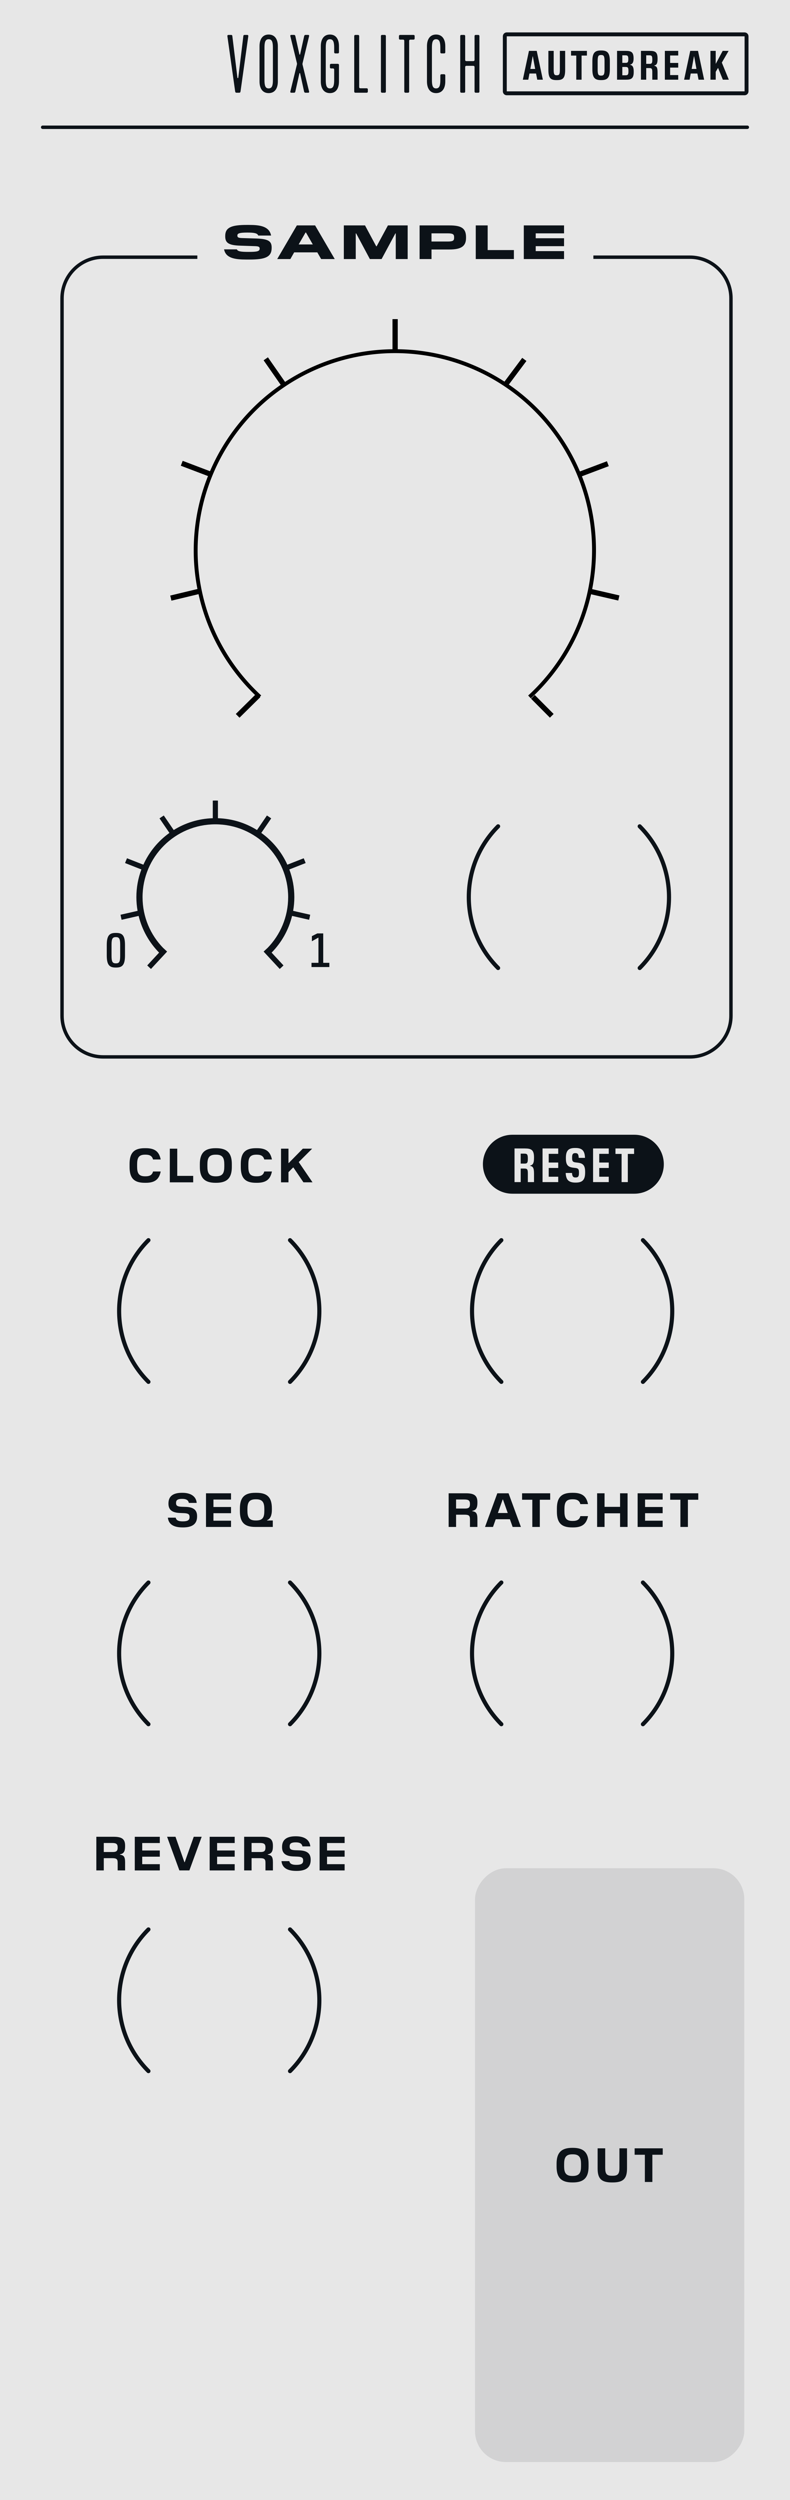 <?xml version="1.0" encoding="UTF-8" standalone="no"?>
<!-- Generator: Adobe Illustrator 26.1.0, SVG Export Plug-In . SVG Version: 6.00 Build 0)  -->

<svg
   version="1.1"
   id="Ebene_2"
   x="0px"
   y="0px"
   width="40.64mm"
   height="128.5mm"
   viewBox="0 0 115.2 364.252"
   style="enable-background:new 0 0 115.2 364.252;"
   xml:space="preserve"
   sodipodi:docname="autobreak_panel.svg"
   inkscape:version="1.3.2 (091e20e, 2023-11-25, custom)"
   xmlns:inkscape="http://www.inkscape.org/namespaces/inkscape"
   xmlns:sodipodi="http://sodipodi.sourceforge.net/DTD/sodipodi-0.dtd"
   xmlns="http://www.w3.org/2000/svg"
   xmlns:svg="http://www.w3.org/2000/svg"><sodipodi:namedview
   id="namedview61"
   pagecolor="#ffffff"
   bordercolor="#666666"
   borderopacity="1.0"
   inkscape:pageshadow="2"
   inkscape:pageopacity="0.0"
   inkscape:pagecheckerboard="0"
   showgrid="false"
   inkscape:zoom="4"
   inkscape:cx="22.625"
   inkscape:cy="290.125"
   inkscape:window-width="3840"
   inkscape:window-height="2054"
   inkscape:window-x="2869"
   inkscape:window-y="-11"
   inkscape:window-maximized="1"
   inkscape:current-layer="Ebene_2"
   inkscape:document-units="mm"
   inkscape:showpageshadow="2"
   inkscape:deskcolor="#d1d1d1" /><defs
   id="defs63" />
<style
   type="text/css"
   id="style2">
	.st0{fill:#F3EDE7;}
</style>
<rect
   style="fill:#e7e7e7;fill-opacity:1;stroke-width:0.726;stroke-dasharray:none"
   id="rect350"
   width="115.2"
   height="364.252"
   x="0"
   y="-2.8421709e-14" /><path
   class="st0"
   d="M 82.251,36.591 H 78.119 V 35.87 h 4.132 V 34.714 H 78.119 V 34 h 4.132 v -1.156 h -5.869 v 4.903 h 5.869 z m -7.314,-0.154 h -3.824 v -3.593 h -1.737 v 4.903 h 5.561 z M 65.275,34 c 0.784,0 0.945,0.14 0.945,0.567 v 0.063 c 0,0.42 -0.147,0.561 -0.938,0.561 h -2.36 V 34 Z m -2.353,2.353 h 2.62 c 1.765,0 2.416,-0.519 2.416,-1.688 v -0.098 c 0,-1.317 -0.686,-1.723 -2.416,-1.723 h -4.356 v 4.903 h 1.737 v -1.394 z m -3.475,-3.509 h -2.878 l -1.646,3.04 H 54.86 l -1.632,-3.04 h -3.089 v 4.903 h 1.737 v -3.733 h 0.063 l 1.996,3.733 h 1.709 l 2.01,-3.733 h 0.056 v 3.733 h 1.737 z m -14.829,1.036 0.995,1.737 h -2.059 l 1.001,-1.737 z m 1.331,-1.036 h -2.661 l -2.865,4.903 h 1.919 l 0.553,-0.974 h 3.376 l 0.561,0.974 h 1.982 z m -9.556,4.972 c 2.255,0 3.222,-0.35 3.222,-1.695 v -0.056 c 0,-0.903 -0.462,-1.239 -2.143,-1.31 l -2.248,-0.07 c -0.498,-0.021 -0.609,-0.126 -0.609,-0.35 v -0.014 c 0,-0.308 0.259,-0.434 1.457,-0.434 1.037,0 1.457,0.098 1.59,0.434 h 1.87 c -0.259,-1.338 -1.59,-1.548 -3.201,-1.548 h -0.35 c -2.22,0 -3.138,0.364 -3.138,1.597 v 0.07 c 0,0.931 0.476,1.295 2.143,1.352 l 2.27,0.077 c 0.483,0.021 0.609,0.119 0.609,0.343 v 0.035 c -0.014,0.364 -0.357,0.456 -1.597,0.456 -1.163,0 -1.59,-0.07 -1.73,-0.371 h -1.863 c 0.245,1.289 1.59,1.484 3.222,1.484 z"
   id="path4"
   style="stroke:none;fill-opacity:1;fill:#0c1218" /><path
   class="st0"
   d="m 86.528,37.723 h 14.063 c 1.589,0 3.025,0.643 4.066,1.684 1.041,1.041 1.684,2.477 1.684,4.066 v 104.523 c 0,1.589 -0.643,3.025 -1.684,4.066 -1.041,1.041 -2.477,1.684 -4.066,1.684 H 15.046 c -1.589,0 -3.025,-0.643 -4.066,-1.684 -1.041,-1.041 -1.684,-2.477 -1.684,-4.066 V 43.473 c 0,-1.589 0.643,-3.025 1.684,-4.066 1.041,-1.041 2.477,-1.684 4.066,-1.684 h 13.731 v -0.5 H 15.046 c -3.452,0 -6.25,2.798 -6.25,6.25 v 104.523 c 0,3.452 2.798,6.25 6.25,6.25 h 85.545 c 3.452,0 6.25,-2.798 6.25,-6.25 V 43.473 c 0,-3.452 -2.798,-6.25 -6.25,-6.25 H 86.528 Z"
   id="path6"
   style="stroke:none;fill-opacity:1;fill:#0c1218" /><path
   class="st0"
   d="m 45.078,134.018 c 0.058,-0.243 0.11,-0.488 0.156,-0.736 l -2.488,-0.566 c 0.113,-0.648 0.176,-1.313 0.175,-1.993 0,-1.421 -0.259,-2.781 -0.73,-4.038 l 2.38,-0.935 c -0.089,-0.235 -0.184,-0.467 -0.285,-0.696 l -2.384,0.936 c -0.84,-1.86 -2.158,-3.455 -3.8,-4.631 l 1.446,-2.117 c -0.204,-0.145 -0.412,-0.285 -0.624,-0.42 l -1.447,2.118 c -1.663,-1.035 -3.61,-1.656 -5.697,-1.723 v -2.566 c -0.125,-0.003 -0.25,-0.009 -0.376,-0.009 -0.126,0 -0.251,0.006 -0.376,0.009 v 2.566 c -2.087,0.067 -4.033,0.688 -5.697,1.723 l -1.447,-2.118 c -0.212,0.135 -0.42,0.275 -0.624,0.42 l 1.446,2.117 c -1.641,1.176 -2.96,2.772 -3.8,4.631 l -2.384,-0.936 c -0.101,0.229 -0.196,0.461 -0.285,0.696 l 2.38,0.935 c -0.471,1.257 -0.73,2.617 -0.73,4.038 0,0.68 0.062,1.345 0.176,1.993 l -2.488,0.566 c 0.046,0.248 0.098,0.493 0.156,0.736 l 2.485,-0.565 c 0.5,2.054 1.549,3.893 2.984,5.349 l -1.731,1.865 c 0.178,0.177 0.361,0.348 0.548,0.516 l 2.351,-2.532 -0.551,-0.512 -0.003,0.003 c -1.872,-1.915 -3.026,-4.529 -3.026,-7.419 0,-2.933 1.188,-5.584 3.109,-7.506 1.923,-1.922 4.574,-3.109 7.507,-3.109 2.933,0 5.584,1.188 7.507,3.109 1.922,1.923 3.109,4.574 3.109,7.506 0,2.889 -1.154,5.504 -3.026,7.419 l -0.003,-0.003 -0.551,0.512 2.351,2.532 c 0.187,-0.167 0.37,-0.339 0.548,-0.516 l -1.731,-1.865 c 1.435,-1.456 2.484,-3.295 2.984,-5.349 z"
   id="path8"
   style="stroke:none;fill-opacity:1;fill:#0c1218" /><path
   class="st0"
   d="m 16.898,140.366 c -0.479,0 -0.634,-0.21 -0.634,-1.093 v -1.632 c 0,-0.883 0.155,-1.1 0.634,-1.1 0.471,0 0.626,0.217 0.626,1.1 v 1.632 c 0,0.883 -0.148,1.093 -0.626,1.093 z m 0.042,0.61 c 0.887,0 1.287,-0.371 1.287,-1.758 v -1.521 c 0,-1.4 -0.394,-1.765 -1.287,-1.765 h -0.085 c -0.886,0 -1.287,0.364 -1.287,1.765 v 1.521 c 0,1.387 0.401,1.758 1.287,1.758 z"
   id="path10"
   style="stroke:none;fill-opacity:1;fill:#0c1218" /><polygon
   class="st0"
   points="47.133,136.003 46.268,136.003 45.48,136.401 45.48,137.145 46.402,136.626 46.437,136.626 46.437,140.289 45.424,140.289 45.424,140.905 48.027,140.905 48.027,140.289 47.133,140.289 "
   id="polygon12"
   style="stroke:none;fill-opacity:1;fill:#0c1218" /><path
   class="st0"
   d="m 72.848,140.832 c -2.793,-2.793 -4.188,-6.45 -4.188,-10.111 0,-3.66 1.395,-7.318 4.188,-10.11 0.117,-0.117 0.117,-0.307 0,-0.424 -0.117,-0.117 -0.307,-0.117 -0.424,0 -2.909,2.908 -4.364,6.723 -4.364,10.535 0,3.812 1.455,7.626 4.364,10.535 0.117,0.117 0.307,0.117 0.424,0 0.117,-0.117 0.117,-0.307 0,-0.425 z"
   id="path14"
   style="stroke:none;fill-opacity:1;fill:#0c1218" /><path
   class="st0"
   d="m 93.069,120.611 c 2.793,2.793 4.188,6.45 4.188,10.111 0,3.66 -1.395,7.318 -4.188,10.111 -0.117,0.117 -0.117,0.307 0,0.424 0.117,0.117 0.307,0.117 0.424,0 2.909,-2.908 4.364,-6.723 4.364,-10.535 0,-3.812 -1.455,-7.626 -4.364,-10.535 -0.117,-0.117 -0.307,-0.117 -0.424,0 -0.118,0.117 -0.118,0.307 0,0.424 z"
   id="path16"
   style="stroke:none;fill-opacity:1;fill:#0c1218" /><path
   class="st0"
   d="m 73.32,201.133 c -2.793,-2.793 -4.188,-6.45 -4.188,-10.111 0,-3.66 1.395,-7.318 4.188,-10.111 0.117,-0.117 0.117,-0.307 0,-0.424 -0.117,-0.117 -0.307,-0.117 -0.424,0 -2.909,2.908 -4.364,6.723 -4.364,10.535 0,3.812 1.455,7.626 4.364,10.535 0.117,0.117 0.307,0.117 0.424,0 0.117,-0.117 0.117,-0.307 0,-0.424 z"
   id="path18"
   style="stroke:none;fill-opacity:1;fill:#0c1218" /><path
   class="st0"
   d="m 93.541,180.912 c 2.793,2.793 4.188,6.45 4.188,10.111 0,3.66 -1.395,7.318 -4.188,10.111 -0.117,0.117 -0.117,0.307 0,0.424 0.117,0.117 0.307,0.117 0.424,0 2.909,-2.908 4.364,-6.723 4.364,-10.535 0,-3.812 -1.455,-7.626 -4.364,-10.535 -0.117,-0.117 -0.307,-0.117 -0.424,0 -0.117,0.117 -0.117,0.307 0,0.424 z"
   id="path20"
   style="stroke:none;fill-opacity:1;fill:#0c1218" /><path
   class="st0"
   d="m 73.32,251.014 c -2.793,-2.793 -4.188,-6.45 -4.188,-10.111 0,-3.66 1.395,-7.318 4.188,-10.11 0.117,-0.117 0.117,-0.307 0,-0.424 -0.117,-0.117 -0.307,-0.117 -0.424,0 -2.909,2.908 -4.364,6.723 -4.364,10.535 0,3.812 1.455,7.626 4.364,10.535 0.117,0.117 0.307,0.117 0.424,0 0.117,-0.117 0.117,-0.307 0,-0.425 z"
   id="path22"
   style="stroke:none;fill-opacity:1;fill:#0c1218" /><path
   class="st0"
   d="m 93.541,230.793 c 2.793,2.793 4.188,6.45 4.188,10.111 0,3.66 -1.395,7.318 -4.188,10.111 -0.117,0.117 -0.117,0.307 0,0.424 0.117,0.117 0.307,0.117 0.424,0 2.909,-2.908 4.364,-6.723 4.364,-10.535 0,-3.812 -1.455,-7.626 -4.364,-10.535 -0.117,-0.117 -0.307,-0.117 -0.424,0 -0.117,0.117 -0.117,0.307 0,0.424 z"
   id="path24"
   style="stroke:none;fill-opacity:1;fill:#0c1218" /><path
   class="st0"
   d="m 21.859,201.133 c -2.793,-2.793 -4.188,-6.45 -4.188,-10.111 0,-3.66 1.395,-7.318 4.188,-10.111 0.117,-0.117 0.117,-0.307 0,-0.424 -0.117,-0.117 -0.307,-0.117 -0.424,0 -2.909,2.908 -4.364,6.723 -4.364,10.535 0,3.812 1.455,7.626 4.364,10.535 0.117,0.117 0.307,0.117 0.424,0 0.117,-0.117 0.117,-0.307 0,-0.424 z"
   id="path26"
   style="stroke:none;fill-opacity:1;fill:#0c1218" /><path
   class="st0"
   d="m 42.08,180.912 c 2.793,2.793 4.188,6.45 4.188,10.111 0,3.66 -1.395,7.318 -4.188,10.111 -0.117,0.117 -0.117,0.307 0,0.424 0.117,0.117 0.307,0.117 0.424,0 2.909,-2.908 4.364,-6.723 4.364,-10.535 0,-3.812 -1.455,-7.626 -4.364,-10.535 -0.117,-0.117 -0.307,-0.117 -0.424,0 -0.117,0.117 -0.117,0.307 0,0.424 z"
   id="path28"
   style="stroke:none;fill-opacity:1;fill:#0c1218" /><path
   class="st0"
   d="m 21.859,251.014 c -2.793,-2.793 -4.188,-6.45 -4.188,-10.111 0,-3.66 1.395,-7.318 4.188,-10.11 0.117,-0.117 0.117,-0.307 0,-0.424 -0.117,-0.117 -0.307,-0.117 -0.424,0 -2.909,2.908 -4.364,6.723 -4.364,10.535 0,3.812 1.455,7.626 4.364,10.535 0.117,0.117 0.307,0.117 0.424,0 0.117,-0.117 0.117,-0.307 0,-0.425 z"
   id="path30"
   style="stroke:none;fill-opacity:1;fill:#0c1218" /><path
   class="st0"
   d="m 42.08,230.793 c 2.793,2.793 4.188,6.45 4.188,10.111 0,3.66 -1.395,7.318 -4.188,10.111 -0.117,0.117 -0.117,0.307 0,0.424 0.117,0.117 0.307,0.117 0.424,0 2.909,-2.908 4.364,-6.723 4.364,-10.535 0,-3.812 -1.455,-7.626 -4.364,-10.535 -0.117,-0.117 -0.307,-0.117 -0.424,0 -0.117,0.117 -0.117,0.307 0,0.424 z"
   id="path32"
   style="stroke:none;fill-opacity:1;fill:#0c1218" /><path
   class="st0"
   d="m 21.859,301.561 c -2.793,-2.793 -4.188,-6.45 -4.188,-10.111 0,-3.66 1.395,-7.318 4.188,-10.111 0.117,-0.117 0.117,-0.307 0,-0.424 -0.117,-0.117 -0.307,-0.117 -0.424,0 -2.909,2.908 -4.364,6.723 -4.364,10.535 0,3.812 1.455,7.626 4.364,10.535 0.117,0.117 0.307,0.117 0.424,0 0.117,-0.117 0.117,-0.307 0,-0.424 z"
   id="path34"
   style="stroke:none;fill-opacity:1;fill:#0c1218" /><path
   class="st0"
   d="m 42.08,281.34 c 2.793,2.793 4.188,6.45 4.188,10.11 0,3.66 -1.395,7.318 -4.188,10.111 -0.117,0.117 -0.117,0.307 0,0.424 0.117,0.117 0.307,0.117 0.424,0 2.909,-2.908 4.364,-6.723 4.364,-10.535 0,-3.812 -1.455,-7.626 -4.364,-10.535 -0.117,-0.117 -0.307,-0.117 -0.424,0 -0.117,0.118 -0.117,0.307 0,0.425 z"
   id="path36"
   style="stroke:none;fill-opacity:1;fill:#0c1218" /><path
   class="st0"
   d="m 42.065,170.792 0.672,-0.679 h 0.049 l 1.463,2.157 h 1.324 l -2.01,-2.949 1.954,-1.954 H 44.16 l -2.052,2.087 h -0.042 v -2.087 H 40.98 v 4.903 h 1.085 z m -4.577,1.548 c 1.345,0 1.94,-0.532 2.165,-1.646 h -1.114 c -0.14,0.504 -0.476,0.7 -1.085,0.7 h -0.091 c -0.974,0 -1.148,-0.539 -1.148,-1.429 v -0.294 c 0,-0.889 0.175,-1.429 1.148,-1.429 h 0.091 c 0.609,0 0.945,0.196 1.085,0.701 h 1.114 c -0.224,-1.114 -0.82,-1.646 -2.165,-1.646 h -0.161 c -1.583,0 -2.213,0.687 -2.213,2.304 v 0.434 c 0,1.618 0.63,2.304 2.213,2.304 h 0.161 z m -6.069,-0.945 c -0.974,0 -1.177,-0.539 -1.177,-1.429 v -0.294 c 0,-0.889 0.203,-1.429 1.177,-1.429 h 0.119 c 0.967,0 1.17,0.54 1.17,1.429 v 0.294 c 0,0.903 -0.203,1.415 -1.17,1.429 z m 0.105,0.945 c 1.576,0 2.283,-0.686 2.283,-2.304 v -0.427 c 0,-1.618 -0.708,-2.311 -2.283,-2.311 h -0.091 c -1.59,0 -2.29,0.693 -2.29,2.311 v 0.427 c 0,1.618 0.7,2.304 2.29,2.304 z m -3.352,-1.008 h -2.325 v -3.964 h -1.085 v 4.903 h 3.411 v -0.939 z m -6.903,1.008 c 1.345,0 1.94,-0.532 2.165,-1.646 H 22.32 c -0.14,0.504 -0.477,0.7 -1.085,0.7 h -0.091 c -0.974,0 -1.148,-0.539 -1.148,-1.429 v -0.294 c 0,-0.889 0.175,-1.429 1.148,-1.429 h 0.091 c 0.609,0 0.945,0.196 1.085,0.701 h 1.114 c -0.224,-1.114 -0.82,-1.646 -2.165,-1.646 h -0.161 c -1.583,0 -2.213,0.687 -2.213,2.304 v 0.434 c 0,1.618 0.63,2.304 2.213,2.304 h 0.161 z"
   id="path38"
   style="stroke:none;fill-opacity:1;fill:#0c1218" /><path
   class="st0"
   d="m 37.257,221.539 c -0.974,0 -1.177,-0.54 -1.177,-1.429 v -0.224 c 0,-0.889 0.203,-1.429 1.177,-1.429 h 0.119 c 0.967,0 1.17,0.54 1.17,1.429 v 0.224 c 0,0.904 -0.175,1.415 -1.149,1.429 z m 2.521,0.006 h -0.833 v -0.049 c 0.456,-0.161 0.701,-0.694 0.701,-1.471 v -0.231 c 0,-1.59 -0.645,-2.283 -2.234,-2.283 h -0.196 c -1.59,0 -2.234,0.693 -2.234,2.311 v 0.357 c 0,1.618 0.644,2.304 2.234,2.304 h 2.563 v -0.938 z m -6.09,0.028 h -2.563 v -1.092 h 2.563 v -0.904 h -2.563 v -1.085 h 2.563 v -0.911 h -3.649 v 4.903 h 3.649 z m -6.994,0.981 c 1.239,0 2.045,-0.427 2.045,-1.583 v -0.063 c 0,-0.89 -0.518,-1.296 -1.604,-1.345 l -0.665,-0.021 c -0.638,-0.028 -0.799,-0.182 -0.799,-0.54 v -0.035 c 0,-0.413 0.267,-0.574 0.875,-0.574 0.533,0 0.89,0.119 0.995,0.588 h 1.142 c -0.084,-0.987 -0.91,-1.471 -2.073,-1.471 h -0.084 c -1.31,0 -1.961,0.518 -1.961,1.548 v 0.049 c 0,0.875 0.532,1.289 1.604,1.338 l 0.672,0.028 c 0.623,0.028 0.798,0.182 0.798,0.54 v 0.063 c 0,0.441 -0.329,0.595 -0.98,0.595 -0.462,0 -0.938,-0.063 -1.037,-0.539 H 24.48 c 0.112,1.037 0.945,1.421 2.15,1.421 h 0.064 z"
   id="path40"
   style="stroke:none;fill-opacity:1;fill:#0c1218" /><path
   class="st0"
   d="M 50.254,271.621 H 47.69 v -1.092 h 2.564 v -0.904 H 47.69 v -1.085 h 2.564 v -0.911 h -3.649 v 4.903 h 3.649 z m -6.994,0.98 c 1.239,0 2.045,-0.427 2.045,-1.583 v -0.063 c 0,-0.89 -0.518,-1.296 -1.604,-1.345 l -0.665,-0.021 c -0.638,-0.028 -0.799,-0.182 -0.799,-0.54 v -0.035 c 0,-0.413 0.266,-0.574 0.875,-0.574 0.533,0 0.89,0.119 0.995,0.588 h 1.142 c -0.084,-0.987 -0.91,-1.471 -2.073,-1.471 h -0.084 c -1.31,0 -1.961,0.518 -1.961,1.548 v 0.049 c 0,0.875 0.532,1.289 1.604,1.338 l 0.672,0.028 c 0.623,0.028 0.798,0.182 0.798,0.54 v 0.063 c 0,0.441 -0.329,0.595 -0.98,0.595 -0.462,0 -0.938,-0.063 -1.037,-0.539 h -1.142 c 0.112,1.037 0.945,1.421 2.15,1.421 h 0.064 z m -5.362,-4.069 c 0.616,0 0.812,0.154 0.812,0.651 v 0.042 c 0,0.469 -0.196,0.623 -0.701,0.623 h -1.324 v -1.316 z m -1.211,2.213 h 1.205 c 0.645,0 0.82,0.119 0.82,0.672 v 1.114 h 1.085 v -1.184 c 0,-0.854 -0.231,-1.03 -0.75,-1.114 v -0.049 c 0.525,-0.084 0.75,-0.406 0.75,-1.135 v -0.126 c 0,-0.953 -0.448,-1.296 -1.667,-1.296 h -2.528 v 4.903 h 1.085 z m -2.463,0.876 H 31.66 v -1.092 h 2.563 v -0.904 H 31.66 v -1.085 h 2.563 v -0.911 h -3.649 v 4.903 h 3.649 v -0.911 z m -4.815,-3.993 h -1.156 l -1.317,3.705 h -0.042 l -1.303,-3.705 h -1.226 l 1.793,4.903 h 1.457 z m -6.105,3.993 H 20.74 v -1.092 h 2.563 v -0.904 H 20.74 v -1.085 h 2.563 v -0.911 h -3.649 v 4.903 h 3.649 v -0.911 z m -6.959,-3.089 c 0.616,0 0.812,0.154 0.812,0.651 v 0.042 c 0,0.469 -0.196,0.623 -0.701,0.623 h -1.324 v -1.316 z m -1.212,2.213 h 1.205 c 0.645,0 0.82,0.119 0.82,0.672 v 1.114 h 1.085 v -1.184 c 0,-0.854 -0.231,-1.03 -0.75,-1.114 v -0.049 c 0.525,-0.084 0.75,-0.406 0.75,-1.135 v -0.126 c 0,-0.953 -0.448,-1.296 -1.667,-1.296 h -2.528 v 4.903 h 1.085 z"
   id="path42"
   style="stroke:none;fill-opacity:1;fill:#0c1218" /><path
   class="st0"
   d="m 100.311,218.52 h 1.513 v -0.938 h -4.097 v 0.938 h 1.492 v 3.964 h 1.093 v -3.964 z m -3.682,3.053 h -2.563 v -1.092 h 2.563 v -0.904 h -2.563 v -1.085 h 2.563 v -0.911 H 92.98 v 4.903 h 3.649 z m -5.116,-3.992 H 90.42 v 1.975 h -2.262 v -1.975 h -1.085 v 4.903 h 1.085 v -1.989 h 2.262 v 1.989 h 1.093 z m -7.932,4.973 c 1.345,0 1.94,-0.532 2.165,-1.646 h -1.114 c -0.14,0.504 -0.476,0.7 -1.085,0.7 h -0.091 c -0.974,0 -1.148,-0.539 -1.148,-1.429 v -0.294 c 0,-0.889 0.175,-1.429 1.148,-1.429 h 0.091 c 0.609,0 0.945,0.196 1.085,0.701 h 1.114 c -0.224,-1.114 -0.82,-1.646 -2.165,-1.646 H 83.42 c -1.583,0 -2.213,0.687 -2.213,2.304 v 0.434 c 0,1.618 0.63,2.304 2.213,2.304 h 0.161 z m -4.865,-4.034 h 1.513 v -0.938 h -4.097 v 0.938 h 1.492 v 3.964 h 1.093 v -3.964 z m -5.369,-0.028 0.693,1.961 h -1.436 l 0.693,-1.961 z m 0.812,-0.911 H 72.52 l -1.793,4.903 h 1.163 l 0.399,-1.121 h 2.066 l 0.399,1.121 h 1.205 z m -6.44,0.904 c 0.616,0 0.812,0.154 0.812,0.651 v 0.042 c 0,0.469 -0.196,0.623 -0.701,0.623 h -1.324 v -1.316 z m -1.212,2.213 h 1.205 c 0.645,0 0.82,0.119 0.82,0.672 v 1.114 h 1.085 V 221.3 c 0,-0.854 -0.231,-1.03 -0.75,-1.114 v -0.049 c 0.525,-0.084 0.75,-0.406 0.75,-1.135 v -0.126 c 0,-0.953 -0.448,-1.296 -1.667,-1.296 h -2.528 v 4.903 h 1.085 z"
   id="path44"
   style="stroke:none;fill-opacity:1;fill:#0c1218" /><path
   class="st0"
   d="m 76.45,168.092 h -0.521 v 1.45 h 0.556 c 0.345,0 0.485,-0.07 0.485,-0.651 v -0.14 c 0,-0.589 -0.148,-0.659 -0.52,-0.659 z m 16.054,-2.753 H 74.713 c -2.372,0 -4.295,1.923 -4.295,4.295 0,2.372 1.923,4.295 4.295,4.295 h 17.791 c 2.372,0 4.295,-1.923 4.295,-4.295 0,-2.372 -1.923,-4.295 -4.295,-4.295 z m -14.633,3.391 c 0,0.792 -0.19,1.008 -0.57,1.106 v 0.035 c 0.38,0.084 0.57,0.238 0.57,1.121 v 1.247 h -0.9 v -1.303 c 0,-0.602 -0.134,-0.672 -0.514,-0.672 H 75.93 v 1.975 h -0.9 v -4.903 h 1.512 c 0.936,0 1.33,0.21 1.33,1.303 v 0.091 z m 3.53,-0.61 h -1.386 v 1.268 h 1.386 v 0.792 h -1.386 v 1.274 h 1.386 v 0.785 h -2.286 v -4.903 h 2.286 z m 3.924,2.739 c 0,1.121 -0.464,1.45 -1.364,1.45 h -0.07 c -0.443,0 -0.788,-0.098 -1.02,-0.301 -0.232,-0.203 -0.359,-0.575 -0.38,-1.1 h 0.921 c 0.028,0.553 0.211,0.658 0.514,0.658 0.358,0 0.499,-0.133 0.499,-0.63 v -0.119 c 0,-0.441 -0.091,-0.581 -0.492,-0.637 l -0.352,-0.042 c -0.773,-0.098 -1.062,-0.42 -1.062,-1.352 v -0.077 c 0,-1.093 0.408,-1.443 1.337,-1.443 h 0.084 c 0.887,0 1.337,0.35 1.365,1.443 H 84.39 c -0.027,-0.582 -0.168,-0.693 -0.499,-0.693 -0.338,0 -0.464,0.14 -0.464,0.623 v 0.098 c 0,0.427 0.091,0.582 0.492,0.63 l 0.352,0.042 c 0.773,0.098 1.055,0.42 1.055,1.352 v 0.098 z m 3.445,-2.739 h -1.386 v 1.268 h 1.386 v 0.792 h -1.386 v 1.274 h 1.386 v 0.785 h -2.286 v -4.903 h 2.286 z m 3.694,0.014 H 91.55 v 4.104 h -0.908 v -4.104 h -0.893 v -0.799 h 2.715 z"
   id="path48"
   style="stroke:none;fill-opacity:1;fill:#0c1218" /><path
   class="st0"
   d="m 67.281,13.511 h 0.384 c 0.112,0 0.169,-0.067 0.169,-0.168 V 9.76 c 0,-0.101 0.067,-0.168 0.169,-0.168 h 1.015 c 0.102,0 0.181,0.067 0.181,0.168 v 3.583 c 0,0.101 0.068,0.168 0.169,0.168 h 0.373 c 0.112,0 0.169,-0.067 0.169,-0.168 V 5.257 c 0,-0.101 -0.068,-0.168 -0.169,-0.168 h -0.373 c -0.112,0 -0.169,0.067 -0.169,0.168 v 3.481 c 0,0.101 -0.079,0.168 -0.181,0.168 h -1.015 c -0.102,0 -0.169,-0.067 -0.169,-0.168 V 5.257 c 0,-0.101 -0.067,-0.168 -0.169,-0.168 h -0.384 c -0.112,0 -0.169,0.067 -0.169,0.168 v 8.086 c 0,0.101 0.067,0.168 0.169,0.168 z m -5.02,-1.639 c 0,1.033 0.462,1.696 1.33,1.696 0.88,0 1.342,-0.674 1.342,-1.696 v -0.887 c 0,-0.101 -0.067,-0.168 -0.169,-0.168 H 64.38 c -0.102,0 -0.169,0.067 -0.169,0.168 v 0.674 c 0,0.831 -0.146,1.224 -0.62,1.224 -0.474,0 -0.608,-0.393 -0.608,-1.224 V 6.941 c 0,-0.831 0.135,-1.224 0.608,-1.224 0.473,0 0.62,0.393 0.62,1.224 v 0.674 c 0,0.101 0.067,0.168 0.169,0.168 h 0.384 c 0.102,0 0.169,-0.067 0.169,-0.168 V 6.728 c 0,-1.022 -0.462,-1.696 -1.342,-1.696 -0.868,0 -1.33,0.663 -1.33,1.696 z M 58.176,5.605 c 0,0.112 0.067,0.168 0.169,0.168 h 0.439 c 0.102,0 0.169,0.067 0.169,0.168 v 7.401 c 0,0.101 0.068,0.168 0.17,0.168 h 0.372 c 0.112,0 0.169,-0.067 0.169,-0.168 v -7.4 c 0,-0.101 0.067,-0.168 0.169,-0.168 h 0.462 c 0.102,0 0.17,-0.067 0.17,-0.168 V 5.257 c 0,-0.112 -0.068,-0.168 -0.17,-0.168 h -1.95 c -0.102,0 -0.169,0.067 -0.169,0.168 z m -2.46,7.906 H 56.1 c 0.112,0 0.169,-0.067 0.169,-0.168 V 5.257 c 0,-0.101 -0.067,-0.168 -0.169,-0.168 h -0.384 c -0.112,0 -0.169,0.067 -0.169,0.168 v 8.086 c 0,0.101 0.068,0.168 0.169,0.168 z m -4.061,-0.168 c 0,0.101 0.067,0.168 0.169,0.168 h 1.646 c 0.102,0 0.169,-0.067 0.169,-0.168 v -0.314 c 0,-0.101 -0.067,-0.168 -0.169,-0.168 h -0.925 c -0.102,0 -0.169,-0.067 -0.169,-0.168 V 5.257 c 0,-0.101 -0.067,-0.168 -0.169,-0.168 h -0.384 c -0.112,0 -0.169,0.067 -0.169,0.168 v 8.086 z m -4.874,-1.471 c 0,1.033 0.462,1.696 1.33,1.696 0.88,0 1.319,-0.674 1.319,-1.696 V 9.468 C 49.43,9.367 49.363,9.3 49.261,9.3 H 48.28 c -0.102,0 -0.169,0.067 -0.169,0.168 v 0.337 c 0,0.112 0.067,0.168 0.169,0.168 h 0.282 c 0.102,0 0.169,0.067 0.169,0.168 v 1.516 c 0,0.831 -0.146,1.224 -0.62,1.224 -0.474,0 -0.608,-0.393 -0.608,-1.224 V 6.941 c 0,-0.831 0.135,-1.224 0.608,-1.224 0.473,0 0.62,0.393 0.62,1.224 v 0.674 c 0,0.101 0.067,0.168 0.169,0.168 h 0.361 c 0.102,0 0.169,-0.067 0.169,-0.168 V 6.728 c 0,-1.022 -0.439,-1.696 -1.319,-1.696 -0.868,0 -1.33,0.663 -1.33,1.696 z m -4.333,1.639 h 0.451 c 0.079,0 0.146,-0.067 0.169,-0.168 l 0.598,-2.684 h 0.091 l 0.586,2.684 c 0.022,0.101 0.102,0.168 0.181,0.168 h 0.439 c 0.079,0 0.136,-0.067 0.113,-0.168 L 44.106,9.367 44.117,9.232 45.076,5.256 C 45.098,5.155 45.042,5.088 44.963,5.088 h -0.439 c -0.079,0 -0.146,0.067 -0.169,0.168 L 43.757,7.951 H 43.666 L 43.068,5.256 C 43.046,5.155 42.978,5.088 42.899,5.088 h -0.451 c -0.067,0 -0.135,0.067 -0.112,0.168 l 0.97,3.976 v 0.135 l -0.97,3.976 c -0.023,0.101 0.044,0.168 0.112,0.168 z M 38.566,11.658 V 6.941 c 0,-0.831 0.135,-1.224 0.609,-1.224 0.485,0 0.62,0.393 0.62,1.224 v 4.717 c 0,0.831 -0.135,1.224 -0.62,1.224 -0.474,0 -0.609,-0.393 -0.609,-1.224 z m -0.722,0.214 c 0,1.033 0.462,1.696 1.331,1.696 0.88,0 1.342,-0.663 1.342,-1.696 V 6.728 c 0,-1.033 -0.462,-1.696 -1.342,-1.696 -0.868,0 -1.331,0.663 -1.331,1.696 z m -3.363,1.639 h 0.406 c 0.113,0 0.169,-0.056 0.191,-0.213 L 36.206,5.291 C 36.228,5.123 36.138,5.089 36.037,5.089 h -0.35 c -0.124,0 -0.191,0.034 -0.203,0.18 L 34.74,11.367 H 34.627 L 33.882,5.269 C 33.871,5.123 33.803,5.089 33.679,5.089 h -0.35 c -0.102,0 -0.192,0.034 -0.169,0.202 l 1.128,8.007 c 0.024,0.157 0.081,0.213 0.193,0.213 z"
   id="path50"
   style="stroke:none;fill-opacity:1;fill:#0c1218" /><path
   class="st0"
   d="m 6.222,18.793 h 102.755 c 0.138,0 0.25,-0.112 0.25,-0.25 0,-0.138 -0.112,-0.25 -0.25,-0.25 H 6.222 c -0.138,0 -0.25,0.112 -0.25,0.25 0,0.138 0.112,0.25 0.25,0.25"
   id="path52"
   style="stroke:none;fill-opacity:1;fill:#0c1218" /><path
   class="st0"
   d="m 108.578,5.293 v 8.018 H 73.897 V 5.293 h 34.681 m 0,-0.571 H 73.897 c -0.315,0 -0.57,0.255 -0.57,0.57 v 8.018 c 0,0.315 0.255,0.57 0.57,0.57 h 34.681 c 0.315,0 0.57,-0.255 0.57,-0.57 V 5.293 c 0,-0.315 -0.255,-0.571 -0.57,-0.571 z"
   id="path54"
   style="stroke:none;fill-opacity:1;fill:#0c1218" /><path
   class="st0"
   d="m 104.367,10.472 0.323,-0.558 h 0.03 l 0.689,1.697 h 0.87 l -1.02,-2.489 0.989,-1.709 h -0.863 l -0.996,1.859 h -0.023 V 7.414 H 103.6 v 4.198 h 0.768 v -1.14 z m -3.144,-2.255 0.336,1.829 h -0.702 l 0.336,-1.829 z m 0.563,-0.803 h -1.133 l -0.894,4.198 h 0.797 l 0.168,-0.899 h 0.966 l 0.174,0.899 h 0.815 z M 98.9,10.939 H 97.72 V 9.848 H 98.9 V 9.171 H 97.72 V 8.085 H 98.9 V 7.414 h -1.948 v 4.198 H 98.9 Z M 94.677,8.062 c 0.318,0 0.444,0.06 0.444,0.563 v 0.12 c 0,0.498 -0.12,0.558 -0.414,0.558 H 94.233 V 8.062 Z M 94.233,9.92 h 0.449 c 0.324,0 0.438,0.06 0.438,0.576 v 1.115 h 0.768 v -1.067 c 0,-0.756 -0.162,-0.888 -0.486,-0.959 v -0.03 c 0.324,-0.084 0.486,-0.27 0.486,-0.948 V 8.529 c 0,-0.935 -0.336,-1.115 -1.134,-1.115 h -1.289 v 4.198 h 0.768 z M 91.191,9.758 c 0.324,0 0.45,0.042 0.45,0.54 v 0.12 c 0,0.492 -0.126,0.552 -0.45,0.552 H 90.748 V 9.758 Z m 0,-1.696 c 0.312,0 0.432,0.06 0.432,0.545 v 0.024 c 0,0.48 -0.12,0.528 -0.42,0.528 H 90.748 V 8.062 Z m 1.218,2.344 c 0,-0.629 -0.162,-0.887 -0.516,-0.959 V 9.417 C 92.222,9.345 92.39,9.081 92.39,8.547 V 8.505 C 92.39,7.6 92.061,7.414 91.263,7.414 H 89.98 v 4.198 h 1.307 c 0.786,0 1.122,-0.198 1.122,-1.115 z m -4.776,0.612 c -0.197,0 -0.323,-0.06 -0.39,-0.186 -0.06,-0.125 -0.09,-0.348 -0.09,-0.666 V 8.865 c 0,-0.324 0.03,-0.545 0.09,-0.666 0.066,-0.126 0.192,-0.186 0.39,-0.186 h 0.042 c 0.198,0 0.324,0.06 0.384,0.186 0.066,0.12 0.096,0.342 0.096,0.666 v 1.301 c 0,0.318 -0.029,0.54 -0.096,0.666 -0.06,0.126 -0.186,0.186 -0.384,0.186 z m 0.054,0.653 c 0.888,0 1.242,-0.348 1.242,-1.559 V 8.919 c 0,-1.217 -0.354,-1.565 -1.242,-1.565 h -0.065 c -0.882,0 -1.241,0.348 -1.241,1.565 v 1.193 c 0,1.211 0.359,1.559 1.241,1.559 z m -2.88,-3.574 h 0.779 V 7.414 h -2.314 v 0.684 h 0.762 v 3.514 h 0.773 z m -3.581,3.574 c 0.863,0 1.187,-0.294 1.187,-1.487 V 7.414 H 81.64 v 2.776 c 0,0.63 -0.096,0.774 -0.426,0.774 h -0.048 c -0.33,0 -0.426,-0.144 -0.426,-0.774 V 7.414 h -0.773 v 2.771 c 0,1.193 0.324,1.487 1.188,1.487 h 0.071 z m -3.523,-3.454 0.336,1.829 h -0.702 l 0.336,-1.829 z m 0.564,-0.803 h -1.133 l -0.894,4.198 h 0.797 l 0.168,-0.899 h 0.966 l 0.174,0.899 h 0.815 z"
   id="path56"
   style="stroke:none;fill-opacity:1;fill:#0c1218" />
<rect
   style="fill:#d2d2d3;fill-opacity:1;stroke:none;stroke-width:0.283"
   id="rect2"
   width="39.263"
   height="86.518"
   x="69.27"
   y="-358.731"
   rx="4.5"
   ry="4.5"
   transform="scale(1,-1)" /><path
   style="fill:none;stroke:#000000;stroke-width:0.567;stroke-dasharray:none;stroke-opacity:1"
   id="path1-0"
   sodipodi:type="arc"
   sodipodi:cx="74.231857"
   sodipodi:cy="-65.178513"
   sodipodi:rx="29.024216"
   sodipodi:ry="29.050117"
   sodipodi:start="0.64652359"
   sodipodi:end="5.442783"
   sodipodi:arc-type="arc"
   d="M 97.398,-47.678 A 29.024,29.05 0 0 1 66.356,-37.218 29.024,29.05 0 0 1 45.344,-62.367 29.024,29.05 0 0 1 61.122,-91.096 29.024,29.05 0 0 1 93.596,-86.818"
   transform="matrix(-0.098,0.995,-0.995,-0.097,0,0)"
   sodipodi:open="true" /><path
   style="fill:none;stroke:#000000;stroke-width:0.765;stroke-dasharray:none;stroke-opacity:1"
   d="m 84.372,69.173 4.265,-1.609"
   id="path2-8"
   sodipodi:nodetypes="cc" /><path
   style="fill:none;stroke:#000000;stroke-width:0.765;stroke-dasharray:none;stroke-opacity:1"
   d="M 30.828,69.145 26.504,67.503"
   id="path2-5-7"
   sodipodi:nodetypes="cc" /><path
   style="fill:none;stroke:#000000;stroke-width:0.765;stroke-dasharray:none;stroke-opacity:1"
   d="m 73.837,55.877 2.622,-3.509"
   id="path2-6-2"
   sodipodi:nodetypes="cc" /><path
   style="fill:none;stroke:#000000;stroke-width:0.765;stroke-dasharray:none;stroke-opacity:1"
   d="M 41.394,56.07 38.754,52.28"
   id="path2-6-9-0"
   sodipodi:nodetypes="cc" /><path
   style="fill:none;stroke:#000000;stroke-width:0.765;stroke-dasharray:none;stroke-opacity:1"
   d="m 85.954,86.142 4.286,0.988"
   id="path2-4-9"
   sodipodi:nodetypes="cc" /><path
   style="fill:none;stroke:#000000;stroke-width:0.765;stroke-dasharray:none;stroke-opacity:1"
   d="m 29.26,86.103 -4.347,1.044"
   id="path2-4-1-9"
   sodipodi:nodetypes="cc" /><path
   style="fill:none;stroke:#000000;stroke-width:0.765;stroke-dasharray:none;stroke-opacity:1"
   d="m 57.617,46.499 6.92e-4,4.701"
   id="path2-4-1-6-9"
   sodipodi:nodetypes="cc" /><path
   style="fill:none;stroke:#000000;stroke-width:0.765;stroke-dasharray:none;stroke-opacity:1"
   d="m 77.711,101.536 2.749,2.763"
   id="path2-4-4-1"
   sodipodi:nodetypes="cc" /><path
   style="fill:none;stroke:#000000;stroke-width:0.765;stroke-dasharray:none;stroke-opacity:1"
   d="m 37.691,101.307 -3.036,2.995"
   id="path2-4-4-7-9"
   sodipodi:nodetypes="cc" /><circle
   cx="69.741"
   cy="106.61"
   r="28.834"
   fill="none"
   opacity="0.69"
   style="isolation:isolate;stroke-width:0.75"
   id="circle38" /><path
   class="st0"
   d="m 95.128,313.959 h 1.513 v -0.938 h -4.097 v 0.938 h 1.492 v 3.964 h 1.093 v -3.964 z m -5.789,4.034 c 1.513,0 2.094,-0.518 2.094,-2.031 v -2.942 h -1.106 v 2.879 c 0,0.847 -0.238,1.121 -0.96,1.121 h -0.154 c -0.722,0 -0.959,-0.266 -0.959,-1.121 v -2.879 h -1.107 v 2.942 c 0,1.513 0.575,2.031 2.094,2.031 z m -5.901,-0.945 c -0.973,0 -1.176,-0.539 -1.176,-1.429 v -0.294 c 0,-0.889 0.203,-1.429 1.176,-1.429 h 0.119 c 0.967,0 1.17,0.54 1.17,1.429 v 0.294 c 0,0.903 -0.203,1.415 -1.17,1.429 z m 0.105,0.945 c 1.576,0 2.283,-0.686 2.283,-2.304 v -0.427 c 0,-1.618 -0.708,-2.311 -2.283,-2.311 h -0.091 c -1.59,0 -2.29,0.693 -2.29,2.311 v 0.427 c 0,1.618 0.7,2.304 2.29,2.304 z"
   id="path46"
   style="stroke:none;fill-opacity:1;fill:#0c1218" /></svg>
